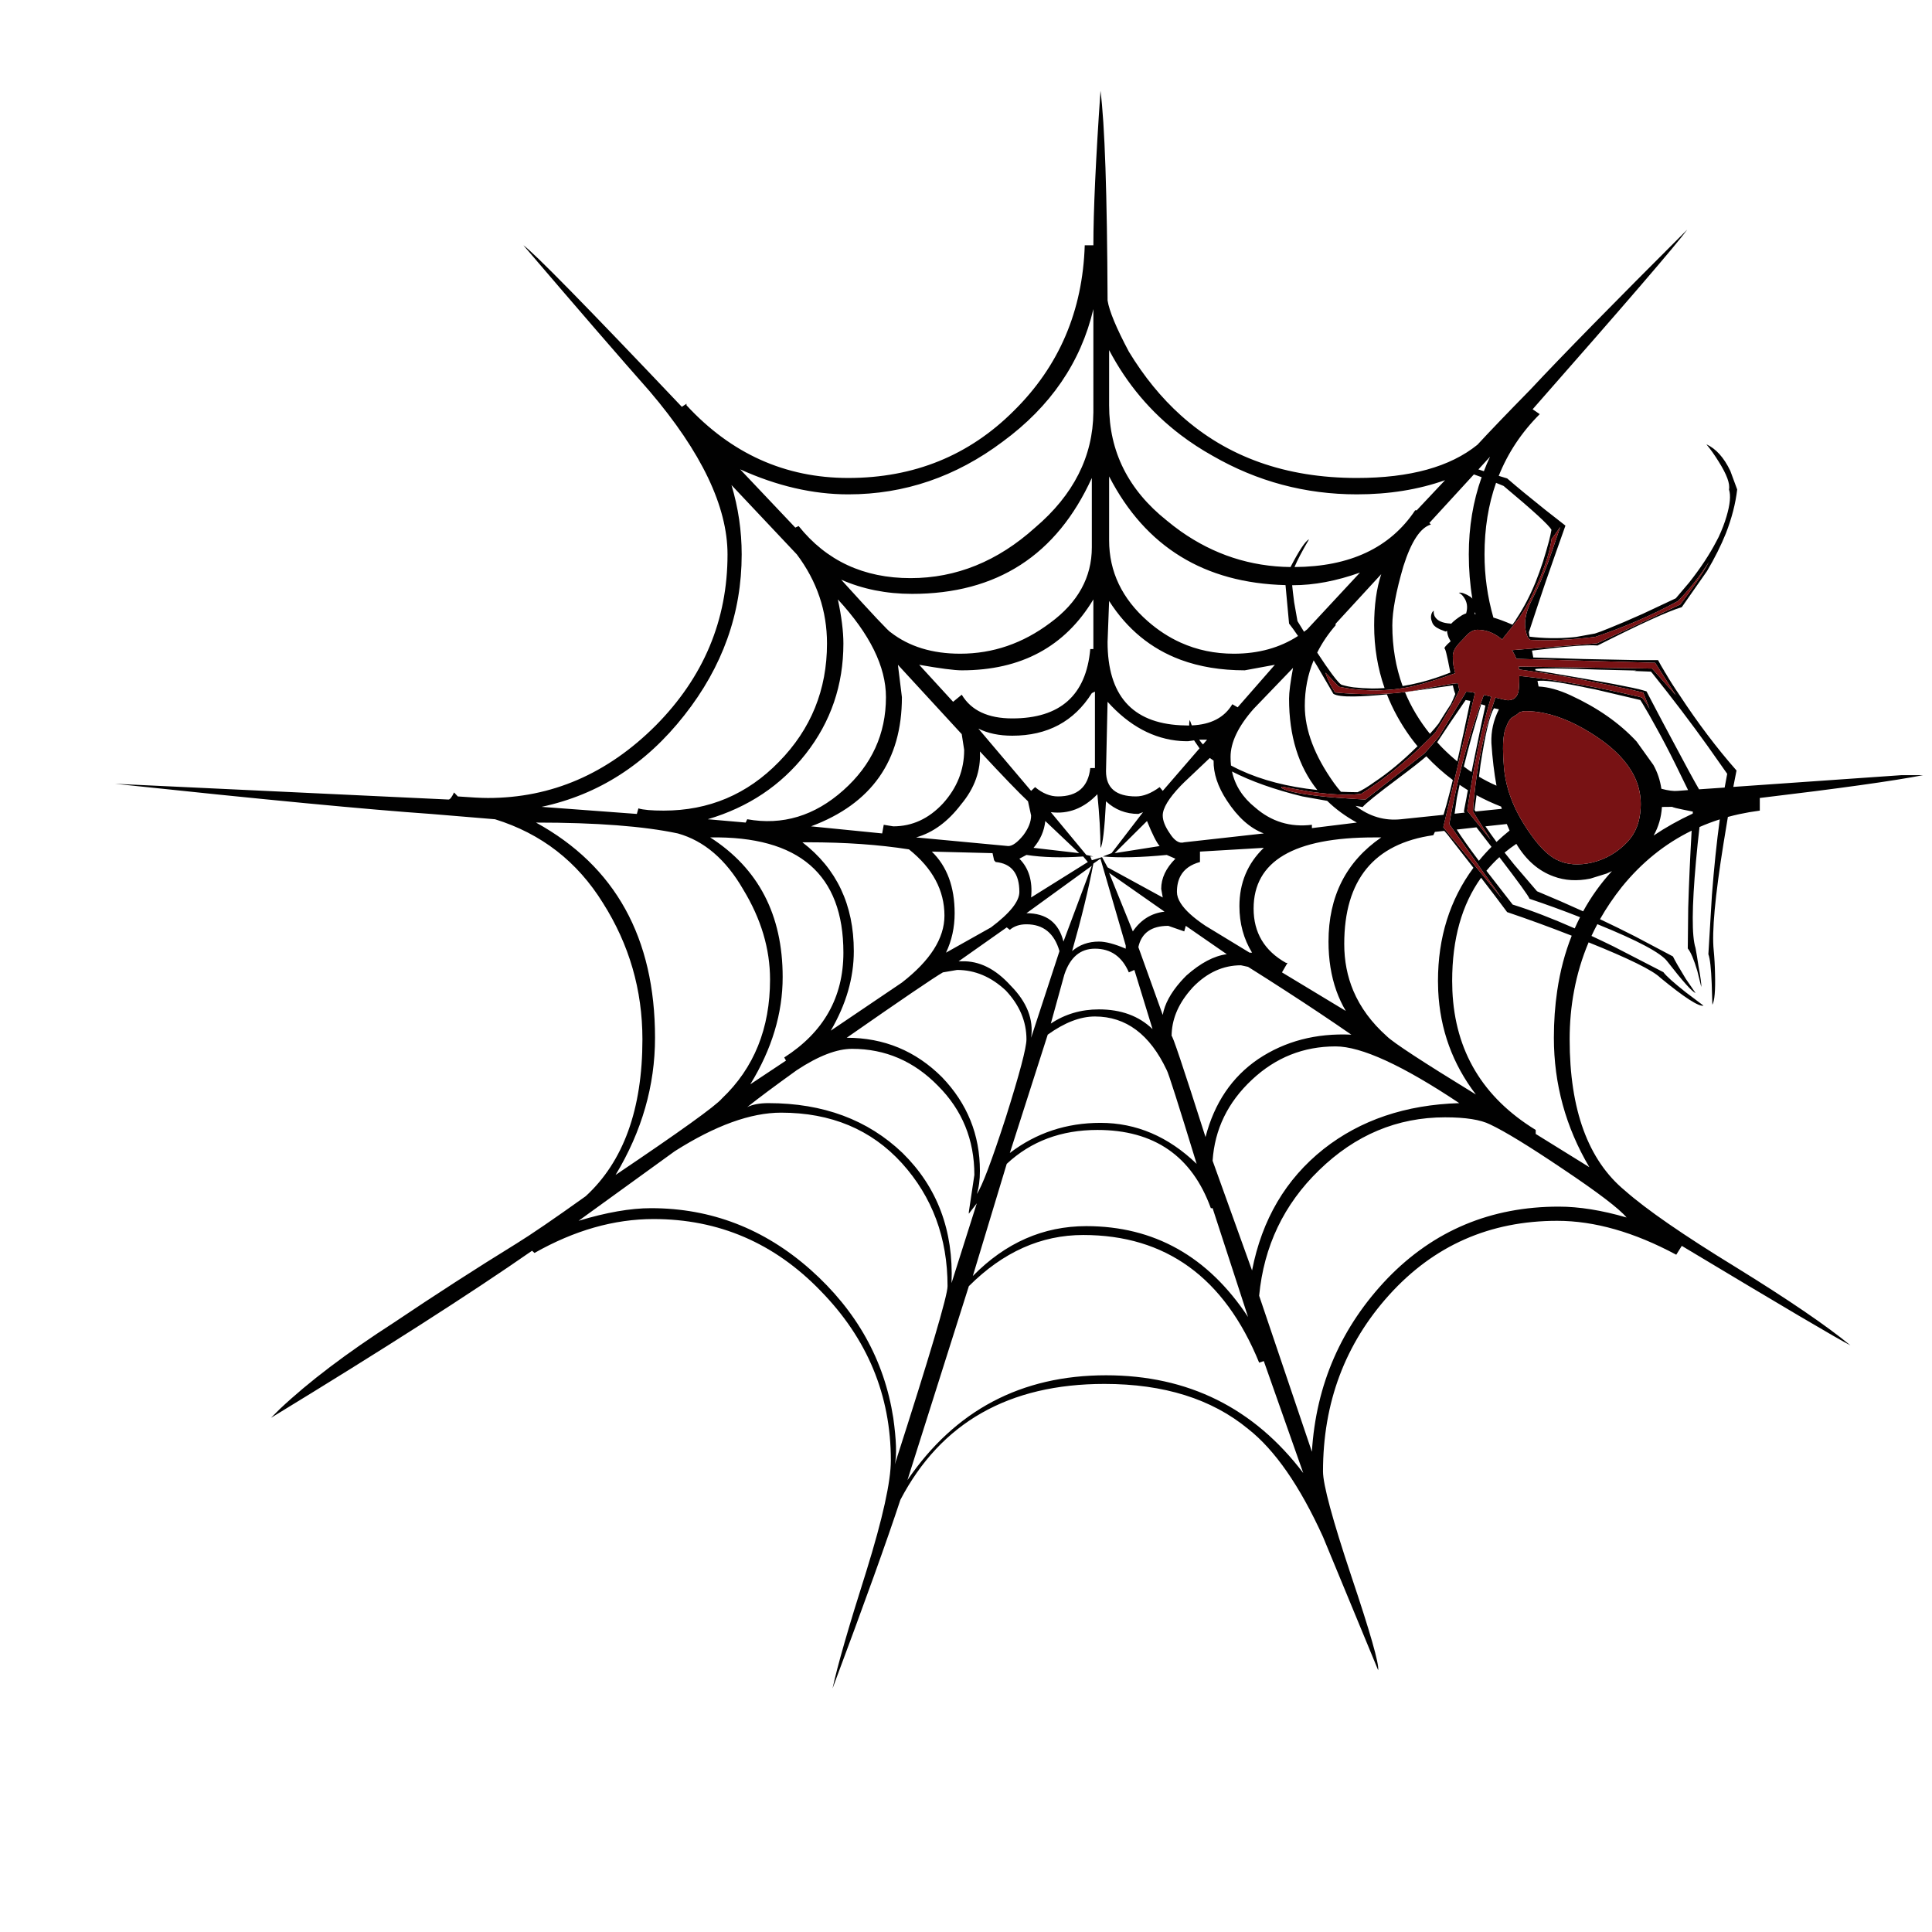 <?xml version="1.0" encoding="utf-8"?>
<!-- Generator: Adobe Illustrator 16.0.0, SVG Export Plug-In . SVG Version: 6.00 Build 0)  -->
<!DOCTYPE svg PUBLIC "-//W3C//DTD SVG 1.1//EN" "http://www.w3.org/Graphics/SVG/1.1/DTD/svg11.dtd">
<svg version="1.1" id="Layer_1" xmlns="http://www.w3.org/2000/svg" xmlns:xlink="http://www.w3.org/1999/xlink" x="0px" y="0px"
	 width="300px" height="300px" viewBox="0 0 300 300" enable-background="new 0 0 300 300" xml:space="preserve">
<g>
	<path fill-rule="evenodd" clip-rule="evenodd" fill="#010101" d="M106.599,62.931c6.951,7.525,15.325,11.287,25.121,11.287
		c10.186,0,18.754-3.476,25.707-10.427c7.02-6.928,10.69-15.497,11.012-25.706h1.341c0-5.3,0.367-13.295,1.103-23.985
		c0.665,5.139,1.032,15.99,1.101,32.554c0.253,1.629,1.354,4.279,3.304,7.949c2.346,3.865,5.03,7.157,8.052,9.876
		c7.201,6.493,16.32,9.739,27.358,9.739c8.235,0,14.476-1.72,18.72-5.162c1.882-2.042,4.623-4.898,8.225-8.569
		c4.795-5.139,12.916-13.42,24.363-24.845c-1.721,2.363-9.727,11.666-24.02,27.908l1.102,0.757
		c-2.817,2.818-4.939,6.012-6.366,9.584l1.308,0.396c1.537,1.331,3.498,2.948,5.885,4.852l3.165,2.478
		c-1.078,3.028-2.11,5.964-3.097,8.809c-0.367,1.102-0.734,2.191-1.101,3.27l-1.48,4.473l0.104,0.688
		c2.226,0.275,4.451,0.31,6.676,0.103c0.207-0.023,0.413-0.045,0.619-0.069l2.856-0.516c0.527-0.161,1.262-0.436,2.203-0.826
		c1.33-0.528,3.074-1.273,5.229-2.237l5.128-2.409c0.734-0.849,1.434-1.675,2.099-2.478c1.768-2.248,3.167-4.37,4.199-6.366
		c0.114-0.229,0.229-0.447,0.344-0.654c0.528-1.124,0.94-2.202,1.239-3.234c0.55-1.858,0.677-3.247,0.378-4.164
		c0.184-0.895-0.344-2.329-1.583-4.302c-0.619-1.009-1.261-1.916-1.927-2.718c1.491,0.688,2.73,2.065,3.716,4.129l1.067,2.891
		c-0.252,2.18-0.838,4.451-1.755,6.813c-0.757,1.881-1.732,3.831-2.926,5.85l-3.923,5.609c-2.042,0.596-6.4,2.581-13.076,5.953
		c-1.583-0.138-4.978,0.126-10.186,0.792l0.206,1.067c0.734,0.023,3.35,0.103,7.846,0.241c3.441,0.069,6.286,0.126,8.535,0.172
		c0.252,0,0.493,0,0.722,0c0.046,0,0.104,0,0.173,0c0.779,0,1.479,0,2.099,0c0.275,0.528,0.597,1.09,0.964,1.687
		c0.046,0.114,0.114,0.229,0.206,0.344c0.597,1.033,1.319,2.168,2.168,3.407c2.845,4.336,5.793,8.235,8.844,11.7
		c-0.168,0.836-0.334,1.685-0.499,2.546l26.137-1.824h3.337c-4.588,0.895-13.042,2.076-25.361,3.545v1.961
		c-1.092,0.143-2.159,0.326-3.2,0.551c-0.593,0.131-1.179,0.274-1.755,0.43c-0.233,1.362-0.463,2.756-0.688,4.181
		c-1.308,8.145-1.812,13.65-1.514,16.518c0.114,1.17,0.183,2.397,0.206,3.682c0.069,2.594-0.068,4.188-0.413,4.784l-0.104-3.304
		c-0.091-2.363-0.263-3.877-0.516-4.542l0.551-9.188c0.325-4.235,0.732-8.152,1.222-11.752c-1.08,0.343-2.13,0.739-3.149,1.188
		c-0.201,1.727-0.385,3.504-0.55,5.334c-0.643,7.134-0.666,11.62-0.069,13.455c0.161,0.872,0.311,1.778,0.447,2.718
		c0.344,1.881,0.493,2.994,0.447,3.338l-0.619-2.512c-0.527-1.766-1.021-2.925-1.479-3.476l0.068-6.297
		c0.118-3.907,0.295-7.905,0.534-11.993c-4.147,2.023-7.767,4.942-10.857,8.758c-1.272,1.602-2.396,3.266-3.372,4.99
		c1.849,0.873,3.673,1.768,5.471,2.684l5.851,3.097c0.321,0.666,0.986,1.824,1.996,3.476l1.514,2.202
		c-0.527-0.184-1.984-1.813-4.37-4.887c-0.973-1.327-4.598-3.259-10.874-5.798c-0.323,0.6-0.627,1.208-0.912,1.824
		c1.109,0.514,2.251,1.059,3.424,1.635l7.743,3.992c0.412,0.573,1.56,1.605,3.441,3.097l2.787,2.1
		c-0.734,0.184-2.971-1.263-6.711-4.336c-1.171-1.151-4.882-2.981-11.132-5.489c-1.014,2.401-1.766,4.907-2.254,7.52
		c-0.459,2.42-0.688,4.932-0.688,7.536c0,10.942,2.868,18.777,8.603,23.503c3.327,2.937,9.074,6.905,17.241,11.906
		c8.167,5.047,14.086,9.085,17.757,12.114c-1.95-0.987-10.68-6.138-26.188-15.451l-0.86,1.376
		c-6.538-3.51-12.697-5.265-18.479-5.265c-10.462,0-19.156,3.831-26.085,11.493c-6.859,7.594-10.288,16.735-10.288,27.426
		c0,2.042,1.468,7.469,4.404,16.277c2.937,8.741,4.324,13.604,4.163,14.591l-8.567-20.716c-3.603-7.915-7.479-13.501-11.632-16.759
		c-5.644-4.657-13.077-6.985-22.3-6.985c-14.843,0-25.407,5.999-31.693,17.997c-2.042,6.217-5.552,15.979-10.53,29.285
		c0.734-3.441,2.489-9.532,5.266-18.273c2.523-8.144,3.785-13.856,3.785-17.137c0-10.117-3.637-18.892-10.909-26.325
		c-7.181-7.434-15.829-11.149-25.947-11.149c-6.125,0-12.285,1.755-18.479,5.265l-0.378-0.344
		c-9.635,6.698-23.148,15.348-40.538,25.946l1.342-1.342c4.497-4.244,10.416-8.729,17.756-13.455
		c6.447-4.336,12.778-8.42,18.996-12.251c2.271-1.399,5.861-3.854,10.771-7.364c5.873-5.392,8.81-13.512,8.81-24.363
		c0-7.662-2.042-14.717-6.125-21.164c-3.992-6.446-9.579-10.782-16.759-13.007l-9.944-0.826c-9.613-0.666-25.97-2.226-49.072-4.68
		l51.79,2.443c0.23,0,0.516-0.367,0.86-1.101l0.585,0.619c2.133,0.161,3.693,0.241,4.68,0.241c9.865,0,18.548-3.751,26.05-11.253
		c7.434-7.501,11.15-16.357,11.15-26.565c0-7.434-4.038-15.887-12.113-25.362C96.447,55.75,89.92,48.202,81.271,38.085
		c1.537,1.055,9.739,9.417,24.604,25.086l0.723-0.481V62.931z M98.89,126.387l0.241-0.86c0.734,0.229,2.042,0.344,3.923,0.344
		c7.02,0,12.985-2.523,17.895-7.57c4.978-5.07,7.467-11.195,7.467-18.376c0-5.069-1.56-9.681-4.68-13.833l-10.151-10.771
		c1.055,3.51,1.583,7.101,1.583,10.771c0,9.13-2.971,17.458-8.913,24.983c-5.964,7.593-13.352,12.331-22.162,14.212L98.89,126.387z
		 M83.232,127.729c12.32,6.768,18.48,17.906,18.48,33.414c0,7.433-2.042,14.534-6.126,21.302
		c10.049-6.768,15.555-10.726,16.518-11.873c4.978-4.726,7.468-10.886,7.468-18.479c0-4.748-1.388-9.405-4.165-13.971
		c-2.684-4.657-6.068-7.56-10.151-8.706C99.958,128.291,92.616,127.729,83.232,127.729z M101.092,187.605
		c9.314,0,17.562,3.178,24.743,9.532c7.181,6.378,11.471,14.052,12.87,23.021c0.482,3.441,0.562,5.851,0.241,7.227
		c5.46-16.976,8.19-26.198,8.19-27.667c0-7.502-2.363-13.868-7.089-19.099c-4.749-5.23-11-7.846-18.754-7.846
		c-4.727,0-10.232,1.995-16.518,5.987L89.84,189.567C94.153,188.26,97.904,187.605,101.092,187.605z M233.476,75.457l-1.17-0.482
		c-1.192,3.383-1.79,7.088-1.79,11.116c0,3.338,0.46,6.607,1.377,9.807c0.729,0.205,1.716,0.571,2.96,1.101
		c0.16-0.229,0.321-0.447,0.481-0.654c0.046-0.114,0.104-0.218,0.172-0.31c1.102-1.675,2.077-3.544,2.925-5.609
		c0.413-1.032,0.804-2.11,1.17-3.235c0.367-1.169,0.677-2.237,0.93-3.2c0.16-0.619,0.286-1.193,0.379-1.721
		C240.519,81.536,238.041,79.265,233.476,75.457z M230.069,74.097c-0.506-0.188-0.907-0.332-1.205-0.43l-6.916,7.537l0.24,0.241
		c-1.629,0.482-3.051,2.638-4.267,6.47c-1.147,3.923-1.721,6.985-1.721,9.188c0,3.36,0.533,6.503,1.6,9.429
		c0.931-0.153,1.865-0.348,2.805-0.585c1.515-0.39,3.051-0.895,4.611-1.514c-0.069-0.321-0.148-0.711-0.241-1.17
		c-0.068-0.39-0.16-0.826-0.274-1.308c-0.161-0.757-0.287-1.17-0.379-1.239c-0.114-0.115,0.194-0.493,0.929-1.136l-0.31-0.585
		c-0.16-0.436-0.24-0.78-0.24-1.032l-0.241,0.103l-0.86-0.344c-0.666-0.298-1.066-0.654-1.205-1.067
		c-0.229-0.527-0.252-1.009-0.068-1.445c0.068-0.161,0.172-0.287,0.311-0.379c-0.047,0.321,0.011,0.631,0.172,0.929
		c0.39,0.643,1.192,0.998,2.408,1.067l0.104,0.034c0.413-0.436,0.986-0.883,1.721-1.342c0.206-0.115,0.413-0.207,0.619-0.275
		c0.275-0.94,0.161-1.766-0.344-2.478c-0.229-0.344-0.493-0.585-0.792-0.723c0.391-0.092,0.986,0.115,1.79,0.619
		c0.119,0.088,0.223,0.186,0.309,0.292c-0.366-2.222-0.55-4.511-0.55-6.865C228.073,81.836,228.738,77.838,230.069,74.097z
		 M229.569,72.893c0.235,0.083,0.517,0.174,0.844,0.275c0.29-0.761,0.611-1.512,0.963-2.254L229.569,72.893z M263.414,90.426
		c0.78-1.147,1.434-2.214,1.962-3.2c-0.711,1.124-1.468,2.191-2.271,3.2c-0.803,1.033-1.663,2.007-2.581,2.925
		c-4.061,2.203-8.328,4.049-12.802,5.54c-3.67,0.459-6.974,0.62-9.91,0.482c-0.413,0.046-0.723-0.493-0.93-1.617
		c-0.206-1.125,0.013-2.432,0.654-3.923c0.688-1.376,1.228-2.513,1.618-3.407c0.114-0.229,0.206-0.447,0.274-0.654
		c0.505-1.193,1.044-2.638,1.618-4.336c0.596-1.743,0.997-2.925,1.204-3.544h-0.035c-0.184,0.298-0.446,0.677-0.791,1.136
		c-0.114,0.161-0.218,0.298-0.31,0.413c-0.068,0.069-0.126,0.137-0.172,0.206c-0.275,1.928-0.976,4.187-2.1,6.779
		c-0.138,0.299-0.275,0.597-0.413,0.895c-0.985,2.203-1.961,3.912-2.925,5.128c-0.022,0.022-0.551,0.688-1.583,1.996
		c-0.274,0.321-0.493,0.608-0.654,0.86c-0.094-0.08-0.191-0.154-0.292-0.224c-1.009-0.786-2.075-1.21-3.2-1.273
		c-0.109-0.012-0.22-0.018-0.327-0.018c-0.527,0-1.032,0.218-1.514,0.654c-0.069,0.069-0.138,0.138-0.207,0.207
		c-0.39,0.436-0.768,0.837-1.135,1.205c-0.092,0.092-0.172,0.184-0.241,0.275c-0.023,0.022-0.046,0.057-0.068,0.103
		c-0.459,0.528-0.688,1.09-0.688,1.687c0,0.573,0.034,1.055,0.103,1.445c0.047,0.184,0.115,0.493,0.207,0.929
		c0.023,0.069,0.046,0.149,0.068,0.241c-2.042,0.734-3.831,1.308-5.368,1.721c-0.891,0.242-1.785,0.438-2.684,0.585
		c-0.932,0.154-1.865,0.257-2.806,0.31c-1.607,0.1-3.229,0.054-4.868-0.137c-0.78-0.092-1.561-0.218-2.341-0.379l-2.099-2.202
		c0.229,0.734,0.562,1.491,0.998,2.271c0.16,0.275,0.332,0.551,0.517,0.826c0.985,0.092,1.961,0.161,2.925,0.207
		c1.831,0.069,3.523,0.063,5.075-0.018c1.008-0.053,1.954-0.139,2.84-0.258c0.465-0.06,0.912-0.128,1.341-0.207
		c2.479-0.482,4.165-0.792,5.06-0.929c0.573-0.114,1.182-0.195,1.823-0.241c0.046,0.298,0.104,0.596,0.172,0.895
		c0.022,0.023,0.047,0.058,0.069,0.104c-0.481,1.193-1.721,3.395-3.717,6.607c-0.01,0.03-0.205,0.236-0.585,0.62
		c-0.421,0.415-1.068,1.045-1.944,1.893c-0.138,0.131-0.281,0.27-0.43,0.413c-2.776,2.569-5.633,4.784-8.569,6.642
		c-0.794,0.106-1.718,0.152-2.77,0.138c-1.092-0.026-2.318-0.117-3.683-0.276c-0.451-0.049-0.916-0.106-1.394-0.172l-4.438-0.792
		l-0.173,0.138c0.629,0.52,2.791,0.979,6.487,1.376c0.219,0.023,0.442,0.046,0.671,0.069c1.047,0.094,2.08,0.174,3.097,0.24
		c0.966,0.07,1.918,0.128,2.856,0.172l9.016-7.055c0.019-0.015,0.042-0.032,0.069-0.052c0.252-0.24,0.854-0.923,1.807-2.047
		c0.145-0.171,0.3-0.354,0.464-0.55l4.302-7.055c0.115,0.023,0.241,0.035,0.379,0.035c0.206,0,0.527,0.057,0.964,0.172
		l-4.922,20.854l9.119,11.081l-8.189-11.563c0.091-0.524,0.183-1.046,0.275-1.565c0.227-1.18,0.468-2.344,0.723-3.493
		c0.093-0.425,0.185-0.85,0.275-1.274c0.221-0.959,0.45-1.906,0.688-2.839c0.992-3.882,2.128-7.513,3.407-10.891
		c0.275,0.046,0.573,0.115,0.895,0.207c0.068,0.023,0.149,0.046,0.241,0.069c-1.102,3.694-2.03,7.652-2.788,11.872
		c-0.169,0.938-0.329,1.891-0.481,2.856c-0.047,0.296-0.092,0.595-0.137,0.895c-0.115,0.688-0.219,1.388-0.311,2.099l3.647,4.508
		l-2.735-4.37l-0.018-0.034c0.023-0.735,0.081-1.469,0.173-2.203c0.016-0.169,0.033-0.341,0.052-0.516
		c0.099-0.967,0.22-1.93,0.36-2.891c0.596-4.111,1.56-8.138,2.891-12.079c1.125,0.275,1.768,0.413,1.927,0.413
		c0.339,0,0.626-0.063,0.86-0.189c0.367-0.194,0.62-0.533,0.758-1.015c0.112-0.381,0.169-1.212,0.172-2.495c0-0.026,0-0.055,0-0.086
		c3.235,0.344,6.481,0.814,9.738,1.411c0.253,0.046,0.517,0.091,0.792,0.138c2.363,0.436,4.727,0.929,7.089,1.479
		c0.481,0.092,0.964,0.207,1.445,0.344c0.023,0.045,0.058,0.091,0.103,0.138c0.207,0.252,0.401,0.516,0.586,0.791
		c0.16,0.275,0.321,0.551,0.481,0.826l-0.998-2.546c-0.366-0.092-0.723-0.172-1.067-0.241c-0.183-0.046-0.366-0.092-0.55-0.138
		c-2.409-0.527-4.771-1.009-7.089-1.445c-0.275-0.069-0.539-0.126-0.792-0.172c-3.349-0.62-6.606-1.147-9.772-1.583
		c-0.022-0.161-0.046-0.31-0.069-0.447l20.717,0.31l3.682,4.129l-3.2-5.024l-21.542-0.619c-0.184-0.459-0.413-0.906-0.688-1.342
		l13.215-1.067l12.904-6.022C261.843,92.651,262.68,91.504,263.414,90.426z M230.654,109.559L230,109.353
		c-1.11,3.608-2.011,6.832-2.701,9.67c0.396,0.301,0.796,0.588,1.204,0.86c0.141-0.712,0.295-1.48,0.465-2.305
		C229.725,113.837,230.287,111.165,230.654,109.559z M228.314,108.836l-0.724-0.138c-1.765,2.548-3.238,4.733-4.422,6.556
		c0.28,0.322,0.573,0.637,0.878,0.946c0.726,0.725,1.472,1.402,2.237,2.03C226.895,115.574,227.571,112.441,228.314,108.836z
		 M225.596,106.428h-0.034l-7.398,1.049c0.955,2.296,2.246,4.453,3.871,6.469c0.242-0.27,0.501-0.562,0.774-0.877
		c0.184-0.23,0.378-0.471,0.584-0.723c0.161-0.252,0.321-0.516,0.482-0.791c0.527-0.849,0.998-1.583,1.411-2.203
		c0.252-0.505,0.481-1.032,0.688-1.583C225.859,107.494,225.733,107.047,225.596,106.428z M228.968,95.347
		c0.05,0.011,0.101,0.022,0.155,0.035c-0.032-0.114-0.061-0.229-0.086-0.344C229.019,95.139,228.996,95.242,228.968,95.347z
		 M255.052,109.249c-0.114-0.183-0.229-0.367-0.344-0.55l-7.021-1.652c-0.436-0.092-0.849-0.172-1.238-0.241
		c-0.275-0.069-0.539-0.126-0.792-0.172c-3.693-0.757-5.999-1.055-6.917-0.895l0.173,0.86c1.491,0.069,3.154,0.528,4.989,1.376
		c4.176,1.927,7.582,4.313,10.221,7.158l2.615,3.647c0.63,1.131,1.043,2.364,1.239,3.699c1.074,0.286,1.923,0.395,2.546,0.327
		l1.601-0.121l-1.91-3.905c-1.101-2.226-2.133-4.199-3.097-5.919C256.383,111.509,255.694,110.304,255.052,109.249z
		 M253.744,104.191c0.115-0.023,0.241-0.046,0.379-0.069l-5.678-0.138c-5.506-0.207-8.845-0.241-10.015-0.104l-0.034,0.035
		l0.034,0.172c2.73,0.459,5.139,0.872,7.227,1.239c0.275,0.046,0.539,0.092,0.792,0.138c3.12,0.551,5.483,0.998,7.089,1.342
		c0.046,0,0.092,0.011,0.138,0.034c0.573,0.115,1.044,0.23,1.41,0.344c0.229,0.069,0.425,0.126,0.586,0.172
		c0.274,0.527,0.551,1.055,0.825,1.583c1.079,2.064,2.18,4.14,3.304,6.229c1.928,3.635,3.27,6.102,4.026,7.398l3.975-0.275
		c0.131-0.729,0.263-1.44,0.396-2.133l-3.028-4.302c-2.592-3.625-5.46-7.398-8.603-11.322c-0.069-0.069-0.138-0.149-0.206-0.241
		L253.744,104.191z M234.955,111.314c-0.412,0.161-0.813,0.792-1.204,1.893c-0.092,0.23-0.161,0.516-0.206,0.86
		c-0.207,1.17-0.207,2.914,0,5.231c0.107,1.146,0.331,2.288,0.671,3.424c0.536,1.783,1.355,3.555,2.46,5.317
		c0.364,0.583,0.726,1.123,1.084,1.617c1.389,1.948,2.714,3.233,3.976,3.854c1.56,0.78,3.406,0.918,5.54,0.413
		c2.11-0.527,3.923-1.595,5.437-3.201c1.268-1.352,1.95-3.112,2.048-5.282c0.012-0.186,0.017-0.375,0.017-0.568
		c0-1.308-0.252-2.569-0.757-3.785c-1.025-2.424-3.066-4.661-6.125-6.71c-2.835-1.884-5.519-3.094-8.053-3.63
		c-1.009-0.218-1.996-0.327-2.96-0.327c-0.151,0-0.312,0.017-0.48,0.052c-0.145,0.029-0.293,0.068-0.448,0.12
		C235.655,110.867,235.322,111.107,234.955,111.314z M228.968,125.767c0.05,0.081,0.102,0.161,0.155,0.241l4.077-0.414
		c-0.037-0.115-0.071-0.23-0.104-0.344c-1.328-0.516-2.601-1.107-3.819-1.771L228.968,125.767z M224.149,126.524
		c0.298-0.953,0.631-2.157,0.998-3.613c0.146-0.563,0.295-1.159,0.448-1.79c-1.47-1.1-2.841-2.327-4.113-3.682
		c-0.838,0.734-2.301,1.88-4.387,3.441c-3.258,2.432-5.093,3.912-5.506,4.439l-1.102-0.189c2.154,1.657,4.506,2.351,7.055,2.082
		L224.149,126.524z M226.422,122.911c-0.069,0.344-0.138,0.677-0.207,0.998l-0.345,2.443l1.584-0.172
		c-0.025-0.021-0.048-0.044-0.069-0.069c-0.022-0.045-0.046-0.08-0.068-0.103c0.022-0.115,0.046-0.252,0.068-0.414
		c0.069-0.413,0.184-1.009,0.344-1.789c0.023-0.138,0.047-0.275,0.069-0.413c0.043-0.219,0.088-0.449,0.138-0.688
		c-0.44-0.27-0.87-0.551-1.291-0.843C226.564,122.219,226.489,122.569,226.422,122.911z M231.583,115.375
		c-0.069-1.812,0.321-3.555,1.17-5.23l-0.757-0.172c-0.643,0.94-1.342,3.854-2.099,8.74l-0.241,1.893
		c0.883,0.526,1.789,0.989,2.718,1.394C232.007,119.999,231.743,117.79,231.583,115.375z M230.81,135.213l4.077,5.248
		c2.867,0.896,6.079,2.128,9.636,3.699c0.261-0.591,0.536-1.17,0.826-1.738c-2.686-1.056-5.302-2.007-7.847-2.856
		c-0.131-0.413-1.69-2.568-4.68-6.47C232.101,133.758,231.43,134.462,230.81,135.213z M231.601,131.497
		c-0.783-1.016-1.563-2.025-2.34-3.028l-3.063,0.344c0.338,0.535,0.791,1.206,1.359,2.013c0.567,0.81,1.262,1.756,2.082,2.839
		C230.248,132.918,230.902,132.196,231.601,131.497z M230.654,128.313c0.527,0.773,1.101,1.582,1.72,2.426
		c0.644-0.609,1.32-1.2,2.031-1.772c-0.151-0.327-0.295-0.665-0.431-1.015L230.654,128.313z M222.567,129.69
		c-9.223,1.308-13.834,6.939-13.834,16.896c0,2.603,0.47,5.023,1.411,7.262c1.099,2.596,2.831,4.947,5.196,7.055
		c0.986,0.986,5.598,4.003,13.834,9.05c-3.622-4.743-5.571-10.11-5.851-16.104c-0.022-0.501-0.035-1.006-0.035-1.515
		c0-6.756,1.836-12.619,5.507-17.584c-0.949-1.223-1.97-2.531-3.063-3.923c-0.321-0.413-0.643-0.826-0.964-1.239
		c-0.171-0.186-0.337-0.375-0.499-0.568l-1.462,0.155L222.567,129.69z M262.847,126.335c0.006-0.105,0.012-0.208,0.017-0.31
		c-2.475-0.485-3.502-0.731-3.079-0.739c-0.58,0-1.154,0.005-1.721,0.017c-0.103,1.617-0.532,3.097-1.291,4.439
		C258.624,128.494,260.648,127.358,262.847,126.335z M246.931,136.435c-2.064,0.414-3.957,0.298-5.678-0.344
		c-2.353-0.847-4.286-2.534-5.798-5.058c-0.636,0.429-1.244,0.882-1.824,1.359c0.489,0.62,1,1.255,1.531,1.91l3.51,4.095
		c2.422,1.005,4.808,2.042,7.157,3.114c1.235-2.254,2.727-4.336,4.474-6.245c-0.271,0.13-0.546,0.256-0.825,0.378L246.931,136.435z
		 M234.026,141.631c-1.117-1.512-2.465-3.29-4.043-5.334c-2.994,4.163-4.491,9.508-4.491,16.036c0,0.511,0.012,1.016,0.034,1.515
		c0.414,9.375,4.727,16.578,12.939,21.61v0.62l8.327,5.161c-3.67-6.218-5.506-12.916-5.506-20.097c0-2.549,0.172-4.98,0.517-7.295
		c0.45-3.057,1.201-5.907,2.254-8.552C240.602,143.944,237.258,142.723,234.026,141.631z M172.223,54.362v8.568
		c0,7.181,2.982,13.146,8.947,17.894c0.711,0.591,1.434,1.147,2.167,1.669c5.142,3.627,10.825,5.48,17.052,5.557
		c1.361-2.619,2.319-4.053,2.873-4.301c-1.077,1.837-1.828,3.271-2.254,4.301c8.602-0.049,14.848-2.985,18.737-8.809h0.241
		l4.404-4.68c-4.151,1.468-8.718,2.202-13.695,2.202c-8.007,0-15.475-1.996-22.402-5.987c-1.757-0.981-3.408-2.06-4.956-3.235
		C178.697,64.02,174.991,59.626,172.223,54.362z M169.778,47.996c-1.949,8.259-6.641,15.118-14.073,20.578
		c-7.273,5.46-15.268,8.19-23.986,8.19c-5.483,0-11.081-1.296-16.792-3.888l8.568,9.05l0.516-0.241
		c4.313,5.392,10.106,8.087,17.378,8.087c7.09,0,13.536-2.615,19.34-7.846c5.965-5.07,8.981-11.035,9.05-17.895V47.996z
		 M140.047,108.251c0,9.865-4.704,16.552-14.109,20.062l11.046,1.102l0.241-1.342l1.48,0.241c2.937,0,5.506-1.181,7.708-3.544
		c2.202-2.432,3.303-5.208,3.303-8.328l-0.378-2.443l-9.911-10.771L140.047,108.251z M149.097,101.507
		c5.071,0,9.728-1.595,13.971-4.784c4.313-3.166,6.47-7.077,6.47-11.734V74.218c-5.46,11.999-14.763,17.998-27.908,17.998
		c-3.992,0-7.663-0.734-11.012-2.203c4.886,5.392,7.456,8.122,7.708,8.19C141.171,100.405,144.762,101.507,149.097,101.507z
		 M142.731,103.228l5.266,5.747l1.342-1.101c1.468,2.454,4.083,3.682,7.846,3.682c7.433,0,11.471-3.59,12.113-10.771h0.48v-7.708
		c-4.404,7.341-11.218,11.012-20.44,11.012C148.191,104.087,145.989,103.801,142.731,103.228z M130.962,99.923
		c0,6.447-1.951,12.159-5.85,17.138c-3.854,4.91-8.924,8.293-15.21,10.151l5.885,0.516l0.241-0.516
		c5.483,0.986,10.461-0.516,14.935-4.508c4.404-3.923,6.607-8.741,6.607-14.453c0-4.726-2.489-9.784-7.467-15.176
		C130.675,95.76,130.962,98.042,130.962,99.923z M124.596,130.792c5.322,4.084,7.983,9.715,7.983,16.896
		c0,4.152-1.193,8.271-3.579,12.354l11.047-7.468c4.404-3.418,6.607-6.883,6.607-10.393c0-3.923-1.835-7.353-5.506-10.289
		c-4.657-0.734-9.888-1.101-15.692-1.101H124.596z M160.729,122.223c1.147,0.963,2.328,1.445,3.544,1.445
		c3.029,0,4.704-1.469,5.025-4.404h0.723v-11.873l-0.482,0.241c-2.775,4.405-6.894,6.607-12.354,6.607
		c-2.042,0-3.797-0.367-5.265-1.101l8.189,9.67L160.729,122.223z M159.627,124.425c-1.399-1.308-3.888-3.889-7.467-7.743
		c0.16,2.959-0.814,5.701-2.925,8.224c-2.042,2.684-4.37,4.394-6.986,5.127l14.316,1.342c0.642,0,1.422-0.562,2.339-1.687
		c0.804-1.078,1.205-2.099,1.205-3.063L159.627,124.425z M148.237,141.803c0,2.202-0.447,4.244-1.342,6.125l6.986-3.923
		c2.937-2.202,4.405-4.038,4.405-5.506c0-2.867-1.228-4.416-3.683-4.646l-0.241-0.275l-0.241-1.102l-9.428-0.24
		C147.056,134.531,148.237,137.72,148.237,141.803z M158.286,133.337c1.468,1.469,2.076,3.476,1.823,6.022l8.81-5.506l-0.723-0.86
		c-3.35,0.23-6.286,0.149-8.81-0.24L158.286,133.337z M160.487,131.652l7.09,0.825l-5.266-4.99
		C162.151,129.025,161.543,130.413,160.487,131.652z M200.646,90.873c0.063,0.669,0.167,1.553,0.311,2.65l0.516,2.925
		c0.336,0.551,0.675,1.102,1.015,1.651c0.171-0.121,0.337-0.247,0.499-0.378l8.19-8.81c-3.67,1.308-7.135,1.961-10.393,1.961
		C200.739,90.873,200.693,90.873,200.646,90.873z M201.559,98.754c-0.534-0.782-0.998-1.424-1.394-1.927l-0.551-5.971
		c-6.296-0.161-11.721-1.641-16.277-4.439c-4.585-2.812-8.29-6.958-11.114-12.44v9.911c0,4.887,2.007,9.085,6.022,12.595
		c1.591,1.391,3.287,2.492,5.092,3.304c2.542,1.147,5.295,1.721,8.259,1.721C195.408,101.507,198.729,100.589,201.559,98.754z
		 M204.535,101.334c0.022,0.033,0.046,0.068,0.069,0.104c0.871,1.331,1.605,2.397,2.202,3.2c0.849,1.147,1.388,1.721,1.617,1.721
		c0.527,0.161,1.136,0.287,1.824,0.378c0.825,0.092,1.767,0.149,2.821,0.172c0.642,0,1.284-0.023,1.927-0.069
		c-1.078-3.079-1.617-6.325-1.617-9.738c0-3.097,0.367-5.747,1.102-7.949l-7.089,7.708v0.241
		C206.226,98.444,205.273,99.855,204.535,101.334z M193.282,104.087c-3.685,0-6.999-0.544-9.945-1.634
		c-4.609-1.709-8.315-4.755-11.114-9.136l-0.241,6.366c0,8.246,3.785,12.559,11.355,12.938c0.37,0.023,0.748,0.034,1.136,0.034
		c0.062,0,0.125,0,0.189,0c-0.019-0.306,0.011-0.592,0.086-0.86c0.094,0.28,0.197,0.562,0.31,0.843
		c2.971-0.122,5.069-1.218,6.298-3.287l0.826,0.482l5.781-6.607L193.282,104.087z M200.784,103.709l-6.125,6.366
		c-2.386,2.707-3.579,5.196-3.579,7.468c0,0.453,0.022,0.895,0.069,1.325c0.441,0.234,0.912,0.47,1.41,0.705
		c3.39,1.575,7.388,2.607,11.993,3.097c-2.926-3.658-4.388-8.383-4.388-14.178C200.165,107.506,200.371,105.911,200.784,103.709z
		 M202.608,109.593c0,3.762,1.514,7.766,4.542,12.01c0.348,0.479,0.703,0.927,1.067,1.342c0.839,0.041,1.699,0.063,2.581,0.068
		c0.665-0.275,1.525-0.791,2.58-1.548c2.18-1.445,4.382-3.269,6.607-5.471c0.044-0.032,0.089-0.067,0.138-0.104
		c-0.377-0.459-0.744-0.93-1.101-1.411c-1.535-2.125-2.758-4.344-3.665-6.659c-2.084,0.2-3.787,0.309-5.11,0.327
		c-1.675,0.023-2.741-0.114-3.201-0.413l-2.512-4.302c-0.189-0.31-0.372-0.608-0.551-0.895
		C203.067,104.747,202.608,107.098,202.608,109.593z M188.482,117.113c0.01,0.012,0.021,0.023,0.034,0.034
		c0.008-0.03,0.013-0.059,0.017-0.086L188.482,117.113z M188.447,118.11c-0.201-0.139-0.396-0.276-0.585-0.413l-3.975,3.768
		c-0.191,0.19-0.375,0.374-0.551,0.551c-1.858,1.941-2.787,3.479-2.787,4.61c0,0.803,0.367,1.733,1.102,2.788
		c0.556,0.868,1.117,1.344,1.686,1.428c0.184,0.021,0.366,0.004,0.551-0.051l12.354-1.376c-2.134-0.803-4.049-2.512-5.747-5.127
		C189.091,122.142,188.408,120.083,188.447,118.11z M186.263,116.201l-0.757-1.102c-0.028-0.047-0.057-0.093-0.086-0.137
		l-0.947,0.137c-0.381,0-0.76-0.011-1.136-0.034c-4.2-0.312-7.985-2.342-11.355-6.091l-0.241,10.771
		c0,2.616,1.549,3.923,4.646,3.923c1.146,0,2.374-0.482,3.682-1.445l0.481,0.585L186.263,116.201z M186.211,114.858
		c0.195,0.292,0.39,0.539,0.585,0.74l0.637-0.74H186.211z M171.259,132.993l1.342-0.516l4.887-6.366l-0.723,0.276
		c-1.95,0-3.625-0.654-5.024-1.961c-0.229,4.404-0.516,6.813-0.859,7.227c0-2.294-0.161-5.07-0.482-8.328
		c-2.11,2.203-4.52,3.131-7.227,2.787l5.506,6.642l1.101,0.24h-0.48l0.24,0.585l1.583-0.482l0.86,1.583l8.568,4.68l-0.24-1.341
		c0-1.652,0.733-3.212,2.202-4.681l-1.342-0.584C177.178,133.143,173.874,133.223,171.259,132.993z M169.778,134.095
		c-0.733,3.9-1.834,8.431-3.303,13.593c1.147-0.986,2.535-1.48,4.163-1.48c1.056,0,2.444,0.368,4.165,1.102v-0.482l-3.923-13.49
		L169.778,134.095z M186.331,133.854c-1.421,0.383-2.419,1.089-2.994,2.117c-0.39,0.694-0.584,1.537-0.584,2.529
		c0,0.558,0.194,1.143,0.584,1.755c0.685,1.083,1.97,2.253,3.854,3.51l6.848,4.164h0.379c-1.308-2.133-1.962-4.542-1.962-7.227
		c0-3.602,1.262-6.618,3.786-9.05l-9.911,0.585V133.854z M172.223,135.54l3.682,9.085c1.239-1.812,2.88-2.833,4.921-3.063
		L172.223,135.54z M173.083,132.477l6.985-1.101c-0.482-0.551-1.136-1.847-1.962-3.889L173.083,132.477z M206.084,124.356
		l-3.854-0.688c-4.321-1.059-7.964-2.349-10.926-3.872c0.478,2.189,1.677,4.054,3.596,5.592c2.524,2.202,5.46,3.097,8.811,2.684
		v0.516l6.985-0.86C208.936,126.763,207.398,125.639,206.084,124.356z M213.379,130.034c-12.48,0-18.72,3.683-18.72,11.046
		c0,3.74,1.675,6.55,5.023,8.431h0.241l-0.859,1.48l9.91,5.987c-0.582-0.984-1.069-2.028-1.463-3.131
		c-0.813-2.291-1.222-4.837-1.222-7.64c0-7.02,2.73-12.411,8.19-16.173H213.379z M159.387,141.803c3.097,0,5.013,1.468,5.746,4.404
		l4.405-11.769L159.387,141.803z M193.799,150.131l-1.102-0.241c-2.775,0-5.265,1.135-7.468,3.407
		c-0.168,0.183-0.329,0.366-0.481,0.551c-1.879,2.222-2.819,4.573-2.821,7.055c0.018-0.521,1.772,4.699,5.265,15.657
		c1.377-5.3,4.107-9.337,8.19-12.113c4.152-2.776,8.97-4.037,14.453-3.785c-3.243-2.242-6.645-4.514-10.204-6.813
		C197.734,152.617,195.789,151.378,193.799,150.131z M194.418,167.646c-3.762,3.51-5.804,7.709-6.125,12.595l6.125,17.034
		c1.537-7.915,5.242-14.2,11.115-18.858c5.712-4.496,12.732-6.87,21.061-7.123c-8.811-5.873-15.211-8.809-19.202-8.809
		C202.413,162.485,198.089,164.205,194.418,167.646z M184.231,151.473c2.203-1.949,4.29-3.051,6.264-3.303l-6.366-4.405l-0.241,0.86
		l-2.478-0.86c-2.615,0-4.163,1.101-4.646,3.303l3.785,10.53c0.293-1.675,1.222-3.401,2.787-5.179
		C183.615,152.106,183.914,151.791,184.231,151.473z M170.021,147.31c-2.271,0-3.854,1.341-4.75,4.025l-2.099,7.605
		c2.202-1.469,4.691-2.203,7.467-2.203c3.441,0,6.218,1.022,8.328,3.063l-2.822-9.188l-0.859,0.378
		C174.229,148.537,172.475,147.31,170.021,147.31z M170.021,157.839c-2.271,0-4.715,0.94-7.33,2.822l-5.885,18.376
		c4.084-3.12,8.775-4.68,14.075-4.68c5.551,0,10.529,2.121,14.935,6.366c-2.845-9.292-4.394-14.144-4.646-14.557
		C178.554,160.615,174.838,157.839,170.021,157.839z M188.018,187.605c-2.937-8.098-8.81-12.147-17.619-12.147
		c-5.621,0-10.313,1.755-14.074,5.266l-5.265,17.412c5.069-5.162,10.942-7.743,17.618-7.743c10.53,0,18.904,4.704,25.121,14.109
		l-5.506-16.896H188.018z M195.52,201.198l8.19,24.227c0.642-10.438,4.564-19.42,11.769-26.945
		c7.181-7.41,16.035-11.115,26.565-11.115c3.166,0,6.676,0.563,10.531,1.687c-1.147-1.377-4.463-3.9-9.945-7.57
		c-5.209-3.51-8.959-5.804-11.254-6.883c-1.468-0.734-3.796-1.101-6.985-1.101c-7.433,0-13.959,2.741-19.58,8.225
		C199.351,187.021,196.253,193.513,195.52,201.198z M195.52,211.591c-5.392-13.215-14.499-19.821-27.323-19.821
		c-6.539,0-12.457,2.649-17.757,7.949l-9.532,30.11c7.41-10.852,17.687-16.276,30.833-16.276c12.732,0,22.941,5.058,30.627,15.176
		l-6.125-17.379L195.52,211.591z M164.514,147.688c-0.803-2.776-2.512-4.164-5.127-4.164c-1.056,0-1.916,0.287-2.581,0.86
		l-0.481-0.379l-7.468,5.265h0.482c2.707-0.091,5.242,1.17,7.605,3.785c2.523,2.547,3.579,5.243,3.166,8.087L164.514,147.688z
		 M156.186,153.813c-2.271-2.133-4.794-3.2-7.57-3.2l-2.202,0.378c-1.399,0.803-6.377,4.188-14.935,10.151
		c5.781,0,10.713,2.042,14.797,6.126c3.923,4.084,5.884,8.935,5.884,14.556c0,1.4-0.161,2.593-0.482,3.579
		c0.804-1.146,2.307-5.116,4.508-11.906c2.135-6.768,3.201-10.806,3.201-12.113C159.387,158.607,158.32,156.084,156.186,153.813z
		 M121.774,164.205c6.125-3.923,9.188-9.348,9.188-16.277c0-12.159-6.894-18.124-20.682-17.894
		c7.501,4.817,11.252,12.044,11.252,21.68c0,5.644-1.675,11.195-5.024,16.655l5.541-3.682L121.774,164.205z M119.331,171.294
		c8.489,0,15.428,2.581,20.819,7.743c5.391,5.3,7.926,12.032,7.604,20.199l3.923-12.388l-1.238,1.617v-0.275l0.86-5.746
		c0-5.461-1.881-10.072-5.644-13.835c-3.74-3.83-8.19-5.746-13.352-5.746c-2.363,0-5.22,1.101-8.569,3.304
		c-3.418,2.455-5.988,4.37-7.708,5.747C116.854,171.501,117.955,171.294,119.331,171.294z"/>
	<path fill-rule="evenodd" clip-rule="evenodd" fill="#781214" d="M263.414,90.426c-0.734,1.078-1.571,2.226-2.512,3.441
		l-12.904,6.022l-13.215,1.067c0.275,0.436,0.505,0.883,0.688,1.342l21.542,0.619l3.2,5.024l-3.682-4.129l-20.717-0.31
		c0.023,0.138,0.047,0.287,0.069,0.447c3.166,0.436,6.424,0.963,9.772,1.583c0.253,0.045,0.517,0.103,0.792,0.172
		c2.317,0.436,4.68,0.917,7.089,1.445c0.184,0.046,0.367,0.092,0.55,0.138c0.345,0.069,0.701,0.149,1.067,0.241l0.998,2.546
		c-0.16-0.275-0.321-0.551-0.481-0.826c-0.185-0.275-0.379-0.539-0.586-0.791c-0.045-0.046-0.079-0.092-0.103-0.138
		c-0.481-0.138-0.964-0.252-1.445-0.344c-2.362-0.55-4.726-1.044-7.089-1.479c-0.275-0.046-0.539-0.092-0.792-0.138
		c-3.257-0.597-6.503-1.067-9.738-1.411c0,0.031,0,0.06,0,0.086c-0.003,1.282-0.06,2.114-0.172,2.495
		c-0.138,0.482-0.391,0.821-0.758,1.015c-0.234,0.126-0.521,0.189-0.86,0.189c-0.159,0-0.802-0.137-1.927-0.413
		c-1.331,3.94-2.295,7.967-2.891,12.079c-0.141,0.96-0.262,1.924-0.36,2.891c-0.019,0.175-0.036,0.347-0.052,0.516
		c-0.092,0.734-0.149,1.468-0.173,2.203l0.018,0.034l2.735,4.37l-3.647-4.508c0.092-0.711,0.195-1.411,0.311-2.099
		c0.045-0.3,0.09-0.598,0.137-0.895c0.152-0.966,0.313-1.918,0.481-2.856c0.758-4.22,1.687-8.178,2.788-11.872
		c-0.092-0.023-0.173-0.046-0.241-0.069c-0.321-0.092-0.619-0.161-0.895-0.207c-1.279,3.378-2.415,7.009-3.407,10.891
		c-0.237,0.933-0.467,1.879-0.688,2.839c-0.091,0.424-0.183,0.849-0.275,1.274c-0.255,1.148-0.496,2.313-0.723,3.493
		c-0.093,0.519-0.185,1.042-0.275,1.565l8.189,11.563l-9.119-11.081l4.922-20.854c-0.437-0.115-0.758-0.172-0.964-0.172
		c-0.138,0-0.264-0.012-0.379-0.035l-4.302,7.055c-0.164,0.196-0.319,0.379-0.464,0.55c-0.952,1.125-1.555,1.808-1.807,2.047
		c-0.027,0.02-0.051,0.037-0.069,0.052l-9.016,7.055c-0.938-0.044-1.891-0.103-2.856-0.172c-1.017-0.066-2.05-0.146-3.097-0.24
		c-0.229-0.023-0.452-0.046-0.671-0.069c-3.696-0.397-5.858-0.856-6.487-1.376l0.173-0.138l4.438,0.792
		c0.478,0.066,0.942,0.123,1.394,0.172c1.364,0.159,2.591,0.25,3.683,0.276c1.052,0.015,1.976-0.031,2.77-0.138
		c2.937-1.858,5.793-4.073,8.569-6.642c0.148-0.143,0.292-0.282,0.43-0.413c0.876-0.848,1.523-1.478,1.944-1.893
		c0.38-0.383,0.575-0.589,0.585-0.62c1.996-3.212,3.235-5.414,3.717-6.607c-0.022-0.046-0.047-0.081-0.069-0.104
		c-0.068-0.298-0.126-0.596-0.172-0.895c-0.642,0.045-1.25,0.126-1.823,0.241c-0.895,0.138-2.581,0.447-5.06,0.929
		c-0.429,0.078-0.876,0.147-1.341,0.207c-0.886,0.119-1.832,0.205-2.84,0.258c-1.552,0.081-3.244,0.086-5.075,0.018
		c-0.964-0.046-1.939-0.115-2.925-0.207c-0.185-0.275-0.356-0.551-0.517-0.826c-0.437-0.78-0.769-1.537-0.998-2.271l2.099,2.202
		c0.78,0.161,1.561,0.287,2.341,0.379c1.639,0.191,3.261,0.237,4.868,0.137c0.94-0.053,1.874-0.156,2.806-0.31
		c0.898-0.147,1.793-0.343,2.684-0.585c1.537-0.413,3.326-0.986,5.368-1.721c-0.022-0.091-0.045-0.172-0.068-0.241
		c-0.092-0.436-0.16-0.746-0.207-0.929c-0.068-0.39-0.103-0.872-0.103-1.445c0-0.597,0.229-1.159,0.688-1.687
		c0.022-0.046,0.045-0.081,0.068-0.103c0.069-0.092,0.149-0.184,0.241-0.275c0.367-0.367,0.745-0.769,1.135-1.205
		c0.069-0.069,0.138-0.138,0.207-0.207c0.481-0.436,0.986-0.654,1.514-0.654c0.107,0,0.218,0.006,0.327,0.018
		c1.125,0.063,2.191,0.487,3.2,1.273c0.101,0.069,0.198,0.144,0.292,0.224c0.161-0.252,0.38-0.539,0.654-0.86
		c1.032-1.308,1.561-1.973,1.583-1.996c0.964-1.216,1.939-2.925,2.925-5.128c0.138-0.298,0.275-0.596,0.413-0.895
		c1.124-2.592,1.824-4.852,2.1-6.779c0.046-0.069,0.104-0.137,0.172-0.206c0.092-0.115,0.195-0.252,0.31-0.413
		c0.345-0.458,0.607-0.837,0.791-1.136h0.035c-0.207,0.62-0.608,1.801-1.204,3.544c-0.574,1.698-1.113,3.143-1.618,4.336
		c-0.068,0.207-0.16,0.424-0.274,0.654c-0.391,0.895-0.93,2.031-1.618,3.407c-0.642,1.491-0.86,2.798-0.654,3.923
		c0.207,1.124,0.517,1.663,0.93,1.617c2.937,0.138,6.24-0.023,9.91-0.482c4.474-1.491,8.741-3.337,12.802-5.54
		c0.918-0.918,1.778-1.893,2.581-2.925c0.804-1.009,1.561-2.076,2.271-3.2C264.848,88.212,264.194,89.279,263.414,90.426z
		 M234.955,111.314c0.367-0.207,0.7-0.447,0.998-0.723c0.155-0.052,0.304-0.091,0.448-0.12c0.169-0.035,0.329-0.052,0.48-0.052
		c0.964,0,1.951,0.109,2.96,0.327c2.534,0.536,5.218,1.746,8.053,3.63c3.059,2.049,5.1,4.286,6.125,6.71
		c0.505,1.216,0.757,2.478,0.757,3.785c0,0.193-0.005,0.383-0.017,0.568c-0.098,2.169-0.78,3.93-2.048,5.282
		c-1.514,1.606-3.326,2.673-5.437,3.201c-2.134,0.505-3.98,0.367-5.54-0.413c-1.262-0.621-2.587-1.906-3.976-3.854
		c-0.358-0.495-0.72-1.035-1.084-1.617c-1.104-1.762-1.924-3.534-2.46-5.317c-0.34-1.136-0.563-2.277-0.671-3.424
		c-0.207-2.317-0.207-4.061,0-5.231c0.045-0.344,0.114-0.63,0.206-0.86C234.142,112.105,234.543,111.475,234.955,111.314z"/>
</g>
</svg>
